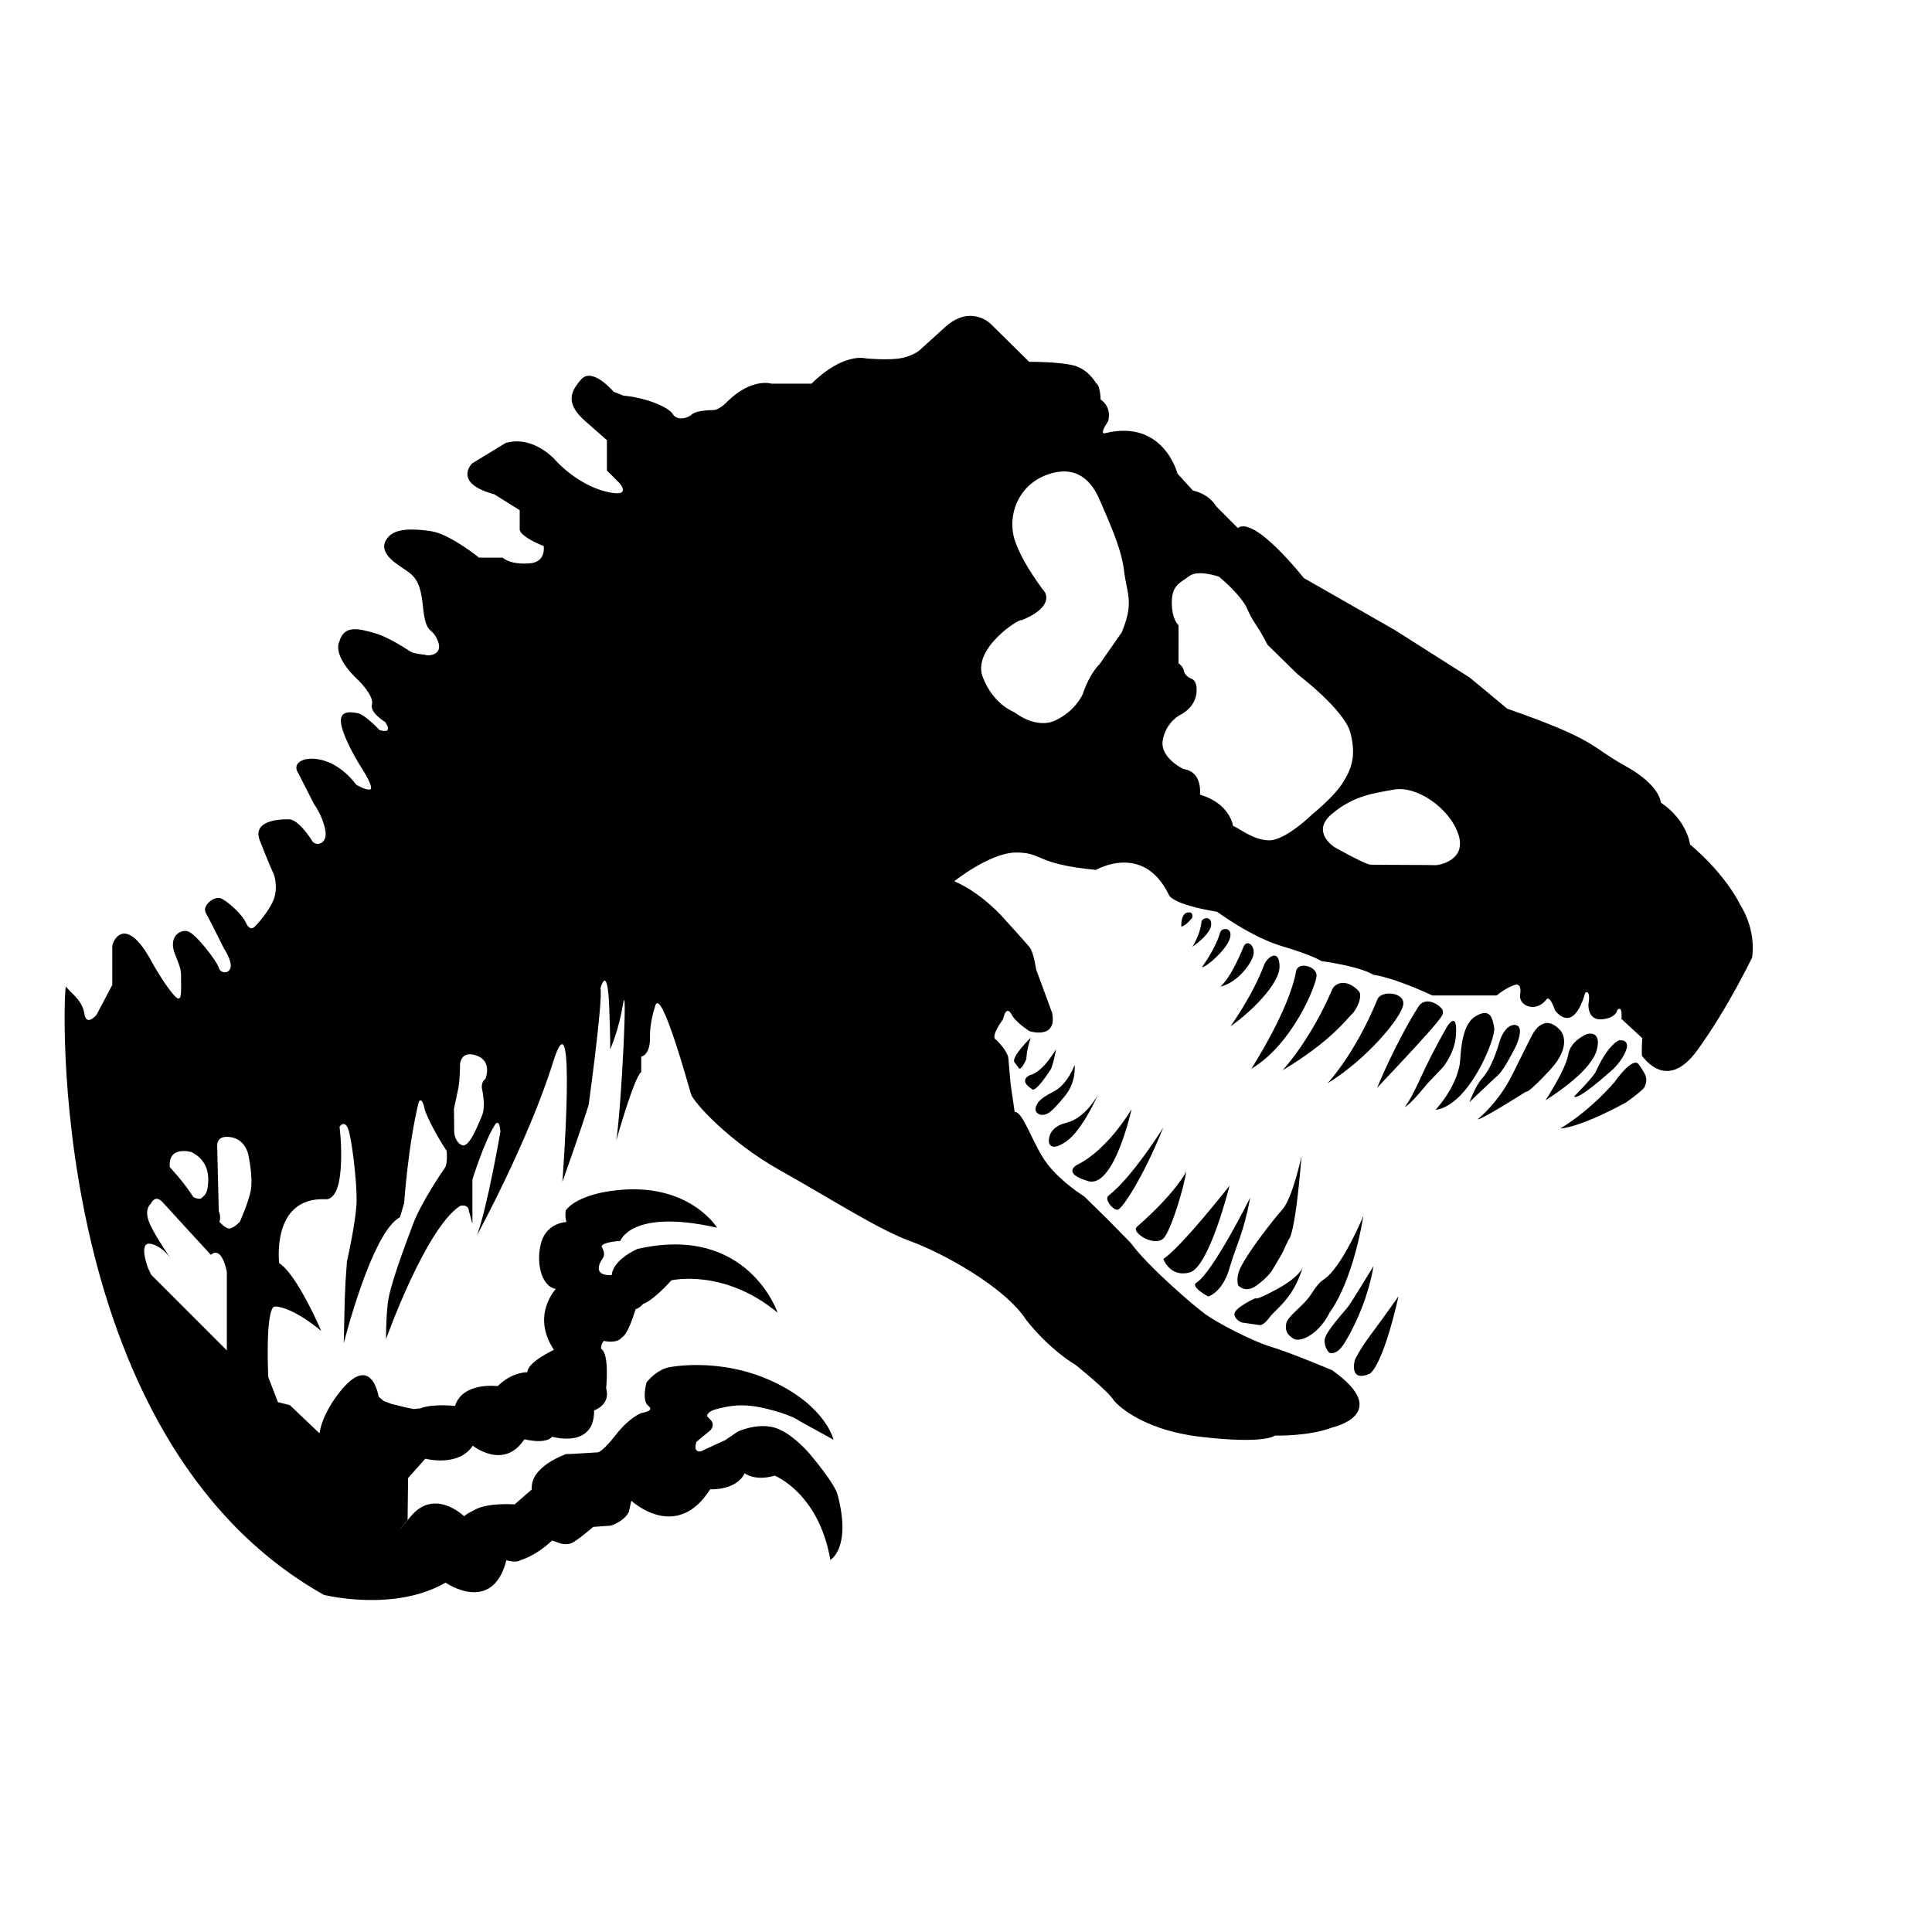 <?xml version="1.0" encoding="UTF-8" standalone="no"?>
<!DOCTYPE svg PUBLIC "-//W3C//DTD SVG 1.1//EN" "http://www.w3.org/Graphics/SVG/1.1/DTD/svg11.dtd">
<svg width="100%" height="100%" viewBox="0 0 1000 1000" version="1.1" xmlns="http://www.w3.org/2000/svg" xmlns:xlink="http://www.w3.org/1999/xlink" xml:space="preserve" xmlns:serif="http://www.serif.com/" style="fill-rule:evenodd;clip-rule:evenodd;stroke-linejoin:round;stroke-miterlimit:2;">
    <g transform="matrix(1,0,0,1,-4276,0)">
        <g id="WM" transform="matrix(1,0,0,1,-0.444,0)">
            <rect x="4276.44" y="0" width="1000" height="1000" style="fill:none;"/>
            <g transform="matrix(1,0,0,1,4276.44,0)">
                <path d="M240.335,784.908C240.259,784.75 240.507,784.026 246.413,781.123C253.465,777.657 266.375,778.673 266.375,778.673L275.246,770.951C274.286,758.867 292.913,752.79 292.913,752.63C292.913,752.79 309.463,751.73 309.463,751.73C309.463,751.73 311.774,751.643 318.817,742.588C325.86,733.533 331.981,731.353 331.981,731.353C331.981,731.353 339.191,730.43 335.586,727.663C331.981,724.896 334.664,715.506 334.664,715.506C340.449,708.463 346.234,707.708 346.234,707.708C346.234,707.708 372.478,702.174 400.063,715.087C427.648,727.999 431.421,745.187 431.421,745.187L413.897,735.545C413.897,735.545 410.208,732.443 396.877,729.173C383.545,725.903 377.089,727.915 371.472,729.173C365.854,730.43 365.938,732.946 365.938,732.946L367.699,734.874C370.466,737.389 367.699,740.324 367.699,740.324L360.488,746.277C360.488,746.277 359.23,749.547 360.656,750.805C362.081,752.062 364.513,750.385 364.513,750.385L375.329,745.439L381.869,740.995C381.869,740.995 391.427,736.467 400.482,738.815C409.537,741.162 418.967,752.345 418.967,752.345C432.572,768.461 433.497,773.48 433.497,773.48C440.894,801.352 429.796,807.399 429.796,807.399C423.826,772.82 401.014,763.793 401.014,763.793C390.561,766.831 385.468,762.542 385.468,762.542C381.001,771.655 367.6,770.861 367.6,770.861C350,798.567 326.771,776.758 326.771,776.758L325.484,782.638C322.746,787.792 316.072,789.67 316.072,789.67L307.053,790.314C307.053,790.314 298.839,797.401 295.94,798.689C293.041,799.978 289.498,798.689 289.498,798.689L285.787,797.346C277.11,805.566 269.388,807.543 269.388,807.543C267.104,809.137 262.101,807.568 262.101,807.568C254.877,836.021 230.609,819.167 230.609,819.167C203.913,834.623 167.674,825.513 167.674,825.513C21.701,743.549 32.845,508.282 34.14,510.611C35.435,512.94 42.659,517.431 43.657,524.584C44.655,531.737 49.978,525.25 49.978,525.25L58.129,509.779L58.129,490.15C57.797,488.82 60.791,481.001 66.946,483.829C73.101,486.657 78.257,497.47 79.755,500C81.252,502.53 85.909,510.445 90.068,515.102C94.227,519.76 93.728,514.104 93.728,508.282C93.728,502.46 94.06,502.46 90.567,493.81C87.074,485.16 92.896,481.001 97.055,481.999C101.213,482.997 112.359,497.636 113.19,500.776C114.022,503.916 118.514,504.29 119.345,500.776C120.177,497.262 115.852,490.816 115.852,490.816C115.852,490.816 108.699,476.343 106.537,472.517C104.374,468.691 111.194,463.202 114.854,465.198C118.514,467.194 125.334,473.183 127.33,477.674C129.326,482.166 131.655,479.837 131.655,479.837C131.655,479.837 137.477,474.181 140.97,467.194C144.464,460.208 141.802,452.722 141.802,452.722C141.802,452.722 139.64,448.231 134.483,435.073C129.809,423.149 149.288,424.095 149.288,424.095C154.278,423.595 161.265,434.741 161.265,434.741C162.596,438.234 169.749,437.569 168.418,429.917C167.087,422.265 162.596,416.276 162.596,416.276C157.439,406.129 154.278,399.974 154.278,399.974C150.785,394.651 158.104,390.659 168.085,393.819C178.066,396.98 184.337,406.109 184.337,406.109C184.337,406.109 188.791,408.927 191.427,408.654C194.063,408.381 187.791,398.473 187.791,398.473C187.791,398.473 179.883,386.566 177.066,376.86C174.248,367.153 181.429,368.497 185.155,369.133C188.882,369.77 196.427,377.859 196.427,377.859C204.153,380.223 199.335,373.678 199.335,373.678C199.335,373.678 191.336,368.952 192.518,364.589C193.7,360.225 185.792,352.408 185.792,352.408C171.157,338.774 175.702,331.933 175.702,331.933C178.156,323.298 185.883,325.389 194.063,327.752C202.244,330.115 211.606,336.933 213.242,337.66C214.879,338.387 220.241,338.932 220.241,338.932C220.514,339.569 229.877,339.66 226.604,331.661C223.332,323.662 220.423,329.479 218.878,313.572C217.333,297.665 212.879,297.393 205.516,292.03C198.154,286.667 197.245,282.122 201.062,277.85C204.88,273.578 213.242,273.469 223.059,274.923C232.876,276.377 247.965,288.648 247.965,288.648L260.145,288.648C265.326,292.921 275.234,291.466 275.234,291.466C282.688,290.285 281.415,282.649 281.415,282.649C268.326,277.286 269.009,274.033 269.009,274.033L269.009,264.073L255.833,255.838C234.03,249.956 244.383,239.838 244.383,239.838L261.794,229.251C276.695,225.094 287.918,238.674 287.918,238.674C287.918,238.674 298.581,250.552 313.095,254.303C327.609,258.053 320.838,250.24 320.838,250.24L314.136,243.538L314.136,227.844C314.136,227.844 313.65,227.358 303.164,218.191C292.678,209.024 294.969,203.052 300.803,196.385C306.636,189.718 317.609,202.774 317.609,202.774L322.678,204.788C333.234,205.621 345.873,210.413 348.234,214.302C350.595,218.191 356.399,216.217 358.097,214.52C359.794,212.823 365.639,212.257 369.034,212.257C372.428,212.257 376.388,207.92 376.388,207.92C389.21,195.286 399.393,198.585 399.393,198.585L420.033,198.585C436.639,182.248 448.039,185.479 448.039,185.479C448.039,185.479 460.786,186.736 467.249,185.21C473.711,183.684 476.404,180.901 476.404,180.901L489.061,169.412C502.256,157.383 512.579,167.437 512.579,167.437L532.686,187.275C532.686,187.275 548.125,187.185 555.755,189.16C563.385,191.134 567.334,198.315 567.334,198.315C569.578,199.662 569.668,206.753 569.668,206.753C575.951,211.151 573.528,218.063 573.528,218.063C568.411,225.783 572.181,224.167 572.181,224.167C602.342,216.896 609.433,245.082 609.433,245.082L617.422,253.879C626.398,255.943 629.424,261.996 629.424,261.996L640.686,273.283C649.405,266.806 674.842,299.183 674.842,299.183L721.925,326.088L760.788,350.751L780.148,366.82C827.414,383.304 822.796,386.282 841.131,396.374C859.465,406.466 859.633,415.381 859.633,415.381C873.426,424.8 874.771,437.079 874.771,437.079C893.61,453.058 900.503,467.869 900.503,467.869C909.669,482.564 906.837,495.78 906.837,495.78C906.732,495.78 894.908,520.893 878.69,543.39C862.471,565.886 850.543,546.738 850.019,546.738C849.496,546.738 850.019,537.321 850.019,537.321L839.242,527.38C839.87,519.428 837.045,522.881 837.045,522.881C837.045,522.881 836.626,526.962 829.092,527.59C821.558,528.218 822.186,519.847 822.186,519.847C823.442,511.58 820.512,513.882 820.512,513.882C814.025,536.275 804.921,522.986 804.921,522.986C801.887,514.406 800.422,517.335 800.422,517.335C794.876,524.555 785.878,520.474 786.819,514.824C787.761,509.174 784.831,509.592 784.831,509.592C780.018,510.743 774.681,515.243 774.681,515.243L741.407,515.243C720.061,505.407 710.958,504.57 710.958,504.57C703.634,500.07 683.962,497.455 683.962,497.455C683.962,497.455 679.777,494.525 663.767,489.816C647.758,485.107 629.97,471.923 629.97,471.923C605.694,467.947 604.943,463.029 604.943,463.029C591.778,435.929 567.274,450.264 567.274,450.264C535.396,447.223 539.964,441.16 525.838,441.265C512.376,441.365 493.924,456.123 493.924,456.123C508.991,462.611 520.187,476.004 520.187,476.004C520.187,476.004 530.86,487.723 532.953,490.339C535.046,492.955 536.301,501.745 536.301,501.745L544.568,524.241C547.393,538.263 532.953,533.763 532.953,533.763C532.953,533.763 525.838,529.369 523.64,525.183C521.443,520.998 519.978,524.869 519.978,524.869L519.121,527.63C512.01,537.55 515.617,538.149 515.617,538.149C521.93,544.461 521.93,547.735 521.93,547.735L523.099,561.296L525.203,575.558C529.645,575.09 534.789,593.094 542.271,602.68C549.753,612.266 561.209,619.28 561.209,619.28L572.9,630.737L585.258,643.313C593.802,655.169 617.69,675.745 623.967,680.278C630.244,684.812 648.204,694.228 658.143,697.192C668.082,700.156 689.529,709.223 689.529,709.223C721.438,731.891 689.529,738.865 689.529,738.865C677.323,743.573 659.887,743.05 659.887,743.05C659.887,743.05 655.179,747.584 621.875,743.748C588.571,739.912 576.539,724.916 576.539,724.916C574.098,720.383 556.662,706.433 556.662,706.433C542.015,697.541 531.204,683.242 531.204,683.242C520.045,665.98 487.612,648.369 471.222,642.441C454.832,636.512 429.723,620.296 403.568,605.649C377.413,591.003 358.93,570.427 357.709,566.417C356.489,562.406 342.365,510.968 339.227,520.384C336.088,529.8 336.437,536.775 336.437,536.775C336.611,546.365 331.903,546.888 331.903,546.888L331.903,554.909C328.241,557.35 319,590.305 319,590.305C321.79,571.299 324.928,505.04 322.487,519.687C320.232,533.217 316.34,541.986 315.76,543.244C315.865,542.5 315.982,538.803 315.338,521.43C314.466,497.891 310.805,511.491 310.805,511.491C312.2,517.245 304.702,571.822 304.702,571.822C301.563,582.284 291.101,611.752 291.101,611.752C291.101,611.752 298.773,509.573 286.219,549.899C273.665,590.225 246.838,639.47 246.838,639.47C252.217,625.253 259.006,585.803 259.006,585.803C258.493,577.478 255.803,582.852 255.803,582.852C250.552,591.172 244.532,610.518 244.532,610.518L244.532,633.445L242.739,626.913C242.355,622.814 238.128,624.177 238.128,624.177C220.196,635.916 199.831,693.086 199.831,693.086C199.831,693.086 199.703,683.48 200.728,674.514C201.752,665.548 209.181,645.952 213.664,633.912C218.147,621.872 230.187,604.581 230.187,604.581C231.852,602.531 231.211,595.743 231.211,595.743C223.398,583.959 219.94,574.737 219.94,574.737C218.403,566.668 216.738,570.382 216.738,570.382C211.23,592.668 209.181,622.768 209.181,622.768L207.004,630.069C192.402,637.625 177.929,695.263 177.929,695.263L178.441,672.848L178.825,663.626L179.594,652.867C179.594,652.867 184.461,631.606 184.589,621.359C184.717,611.112 182.027,588.698 180.106,584.087C178.185,579.476 175.751,583.19 175.751,583.19C175.751,583.19 177.673,598.048 175.751,610.088C173.83,622.127 168.194,620.718 168.194,620.718C140.272,619.694 144.499,653.764 144.499,653.764C153.977,659.912 166.273,688.859 166.273,688.859C149.11,674.898 141.809,676.307 141.809,676.307C137.198,679.381 138.863,712.81 138.863,712.81L143.859,725.747L150.007,727.284L165.377,741.885C166.786,732.407 173.83,723.185 173.83,723.185C192.146,697.697 195.989,722.929 195.989,722.929L198.55,725.106L202.521,726.643L206.748,727.668L209.822,728.437L214.176,729.333L217.635,728.949C224.295,726.387 235.525,727.72 235.525,727.72C239.495,715.065 257.61,717.464 257.61,717.464C265.137,709.936 272.995,710.267 272.995,710.267C272.912,705.056 286.726,698.681 286.726,698.681C274.732,680.727 287.718,667.167 287.718,667.167C279.86,665.761 277.213,652.609 280.274,642.684C283.334,632.758 293.177,632.51 293.177,632.51C292.268,629.449 292.847,626.471 292.847,626.471C298.058,619.523 312.283,617.088 312.283,617.088C355.142,609.081 371.155,635.456 371.155,635.456C326.726,625.408 321.097,642.295 321.097,642.295C308.942,643.23 311.719,645.876 311.719,645.876C314.444,651.24 310.357,651.496 309.931,656.093C309.505,660.691 316.63,659.995 316.63,659.995C317.379,651.763 329.977,646.447 329.977,646.447C387.103,633.392 402.471,679.415 402.471,679.415C374.6,656.339 347.507,662.702 347.507,662.702C337.612,673.678 332.873,674.925 332.873,674.925C330.794,677.253 328.964,677.669 328.964,677.669C324.724,691.722 321.98,692.137 321.98,692.137C319.402,695.713 312.583,694.05 312.583,694.05C311.087,695.38 311.087,698.124 311.087,698.124C315.577,700.37 313.748,718.497 313.748,718.497C316.242,727.228 307.511,730.011 307.511,730.011C307.761,750.09 285.809,743.648 285.809,743.648C282.316,747.806 271.423,744.957 271.423,744.957C260.78,761.233 244.731,748.283 244.731,748.283C237.248,759.592 220.118,755.018 220.118,755.018L211.221,765.08L210.972,786.699C210.972,786.699 200.136,799.95 212.602,784.889C224.691,770.283 239.453,784.061 240.335,784.908C240.349,784.939 240.376,784.948 240.376,784.948C240.376,784.948 240.362,784.935 240.335,784.908ZM88.271,651.262C88.511,651.593 88.638,651.788 88.638,651.788C88.638,651.788 88.506,651.602 88.271,651.262C87.077,649.615 83.066,644.621 77.803,643.775C71.483,642.76 76.562,656.19 76.562,656.19L78.255,659.801L117.416,698.963L117.416,658.221C114.256,643.775 109.178,649.531 109.178,649.531C109.178,649.531 88.299,626.847 84.236,622.332C80.173,617.818 78.029,623.122 78.029,623.122C78.029,623.122 74.756,625.492 76.9,631.812C78.794,637.393 86.496,648.695 88.271,651.262ZM610.019,323.638L609.998,343.384C609.998,343.384 612.194,344.52 612.795,347.325C613.396,350.129 616.701,351.331 616.701,351.331C616.701,351.331 618.905,351.832 619.305,355.537C620.402,365.678 610.992,369.96 610.992,369.96C610.992,369.96 603.681,373.466 601.878,382.881C600.075,392.295 612.695,398.105 612.695,398.105C622.61,399.407 621.108,411.325 621.108,411.325C636.833,415.933 638.235,427.551 638.235,427.551C641.14,428.352 647.95,434.562 656.564,434.963C665.178,435.363 679.4,421.341 679.4,421.341C679.4,421.341 690.518,412.427 695.125,405.015C699.732,397.604 702.036,390.993 698.931,379.175C695.826,367.356 671.788,349.127 671.788,349.127L656.094,333.761C650.16,322.242 648.764,322.591 645.622,315.261C642.481,307.931 630.962,298.506 630.962,298.506C630.962,298.506 620.141,294.667 615.604,298.157C611.066,301.648 606.528,302.695 606.528,311.77C606.528,320.846 610.019,323.638 610.019,323.638ZM112.426,593.402L113.249,626.995C113.249,626.995 114.567,629.465 113.578,632.43C113.578,632.43 116.707,636.052 118.848,635.888C120.989,635.723 124.118,632.43 124.118,632.43C124.118,632.43 128.235,623.372 129.717,616.621C131.199,609.869 128.564,597.848 128.564,597.848C128.564,597.848 127.246,589.944 119.671,588.626C112.096,587.309 112.426,592.414 112.426,593.402ZM541.018,306.767C544.701,315.361 528.739,321.009 528.739,321.009C527.512,320.027 503.201,335.743 508.603,350.231C514.006,364.72 525.056,368.649 525.056,368.649C525.056,368.649 536.106,377.735 546.42,372.823C556.734,367.912 560.417,359.317 560.417,359.317C564.101,348.267 569.257,343.601 569.257,343.601L580.553,327.394C587.183,311.678 583.254,307.503 581.781,295.225C580.308,282.947 573.186,268.213 569.257,258.882C565.328,249.55 557.716,240.219 542.245,245.621C526.775,251.024 521.127,267.231 525.301,279.755C529.476,292.279 541.018,306.767 541.018,306.767ZM238.106,551.076C238.106,551.076 238.106,559.115 237.191,563.493C236.276,567.872 234.969,573.884 234.969,573.884L235.1,585.844C235.1,585.844 235.23,590.948 239.021,592.706C242.811,594.463 247.386,582.373 249.477,577.471C251.568,572.57 249.543,563.813 249.543,563.813C249.543,563.813 248.628,560.284 251.242,558.519C251.242,558.519 255.097,549.305 246.667,546.364C238.237,543.423 238.106,551.076 238.106,551.076ZM87.889,604.106C87.889,604.106 95.464,612.175 100.075,619.585C100.075,619.585 103.698,621.561 104.851,619.585C104.851,619.585 106.992,618.432 107.486,614.645C107.98,610.857 109.132,601.471 99.252,596.366C99.252,596.366 86.901,592.578 87.889,604.106ZM690.711,438.482C690.711,438.482 706.478,447.416 709.368,447.547C712.259,447.679 741.296,447.679 742.872,447.81C744.449,447.942 759.427,445.445 754.829,431.781C750.23,418.116 733.281,406.685 721.85,408.656C710.419,410.627 700.565,411.941 689.397,421.27C678.229,430.598 690.711,438.482 690.711,438.482Z"/>
            </g>
            <g id="Teeth" transform="matrix(1,0,0,1,4276.44,0)">
                <path d="M546.599,543.05C546.599,543.05 540.087,554.751 533.171,556.478C533.171,556.478 526.604,558.975 534.298,563.801C534.298,563.801 535.557,566.212 543.95,553.412C543.95,553.412 545.191,551.084 546.599,543.05Z"/>
                <path d="M533.529,537.115C533.529,537.115 523.037,547.257 525.135,549.915C527.233,552.573 527.373,552.922 527.373,552.922C527.373,552.922 528.353,554.601 531.22,548.236C531.22,548.236 531.29,543.55 533.529,537.115Z"/>
                <path d="M556.218,551.188C556.218,551.188 552.741,561.365 545.023,565.182C537.305,568.998 536.797,571.627 536.797,571.627C536.797,571.627 534.591,574.765 537.39,576.461C540.189,578.158 543.157,575.783 543.157,575.783C543.157,575.783 545.447,574.426 551.384,567.047C557.321,559.669 556.218,551.188 556.218,551.188Z"/>
                <path d="M568.288,566.571C568.288,566.571 562.112,578.702 551.967,581.128C541.822,583.554 542.925,591.052 542.925,591.052C542.925,591.052 543.255,596.787 551.857,590.832C560.458,584.877 568.288,566.571 568.288,566.571Z"/>
                <path d="M585.711,574.07C585.711,574.07 573.849,594.778 557.481,602.962C556.819,603.293 549.762,607.373 563.215,611.343C576.669,615.313 585.711,574.07 585.711,574.07Z"/>
                <path d="M602.142,583.554C602.142,583.554 586.463,608.933 573.801,618.842C571.265,620.827 576.448,626.781 578.654,626.12C580.859,625.458 591.148,610.717 602.142,583.554Z"/>
                <path d="M614.018,606.345C614.018,606.345 608.82,617.261 588.434,635.017C585.016,637.994 598.69,646.375 602.88,640.2C607.071,634.024 612.805,614.395 614.018,606.345Z"/>
                <path d="M636.404,613.734C636.404,613.734 611.978,644.938 602.142,651.668C602.142,651.668 605.637,661.372 615.782,658.616C625.928,655.859 636.404,613.734 636.404,613.734Z"/>
                <path d="M647.1,619.909C647.1,619.909 627.802,658.622 619.273,663.909C615.893,666.004 625.376,671.077 625.376,671.077C625.376,671.077 632.77,669.052 636.404,656.361C640.038,643.669 643.497,639.22 647.1,619.909Z"/>
                <path d="M673.657,598.438C673.657,598.438 669.067,620.149 663.666,626.171C658.265,632.192 650.839,642.415 650.839,642.415C650.839,642.415 643.953,651.905 641.793,656.766C639.633,661.626 640.848,665.272 640.848,665.272C640.848,665.272 644.493,669.592 650.164,665.542C655.835,661.491 658.265,657.846 658.265,657.846L663.396,649.205L667.041,641.509C667.041,641.509 670.282,640.573 673.657,598.438Z"/>
                <path d="M674.286,655.997C674.286,655.997 672.872,660.795 660.928,667.275C648.985,673.755 649.928,671.869 649.928,671.869C649.928,671.869 638.456,677.055 638.928,680.355C639.399,683.655 643.171,684.598 643.171,684.598L651.971,685.855C651.971,685.855 653.865,686.327 657.082,681.926C660.3,677.526 669.414,672.183 674.286,655.997Z"/>
                <path d="M705.716,629.282C705.716,629.282 694.715,655.997 685.129,662.283C681.074,664.942 679.416,669.516 676.219,673.057C671.857,677.886 666.525,681.739 665.8,684.912C664.543,690.412 668.729,692.256 669.543,692.906C670.357,693.555 673.972,694.341 679.629,690.098C685.286,685.855 688.272,679.255 688.272,679.255C688.272,679.255 699.587,665.445 705.716,629.282Z"/>
                <path d="M710.932,655.331C710.932,655.331 699.997,673.278 698.095,675.893C696.194,678.507 685.997,689.319 685.641,693.422C685.284,697.524 687.993,700.139 687.993,700.139C687.993,700.139 691.439,701.922 695.362,695.979C699.284,690.036 707.723,674.229 710.932,655.331Z"/>
                <path d="M723.887,670.933C723.887,670.933 715.805,682.43 709.743,690.512C703.682,698.594 701.304,703.824 701.304,703.824C701.304,703.824 697.858,715.709 708.911,711.074C708.911,711.074 715.329,708.508 723.887,670.933Z"/>
                <path d="M611.455,479.613C611.455,479.613 610.925,471.759 615.772,472.243C617.877,472.454 617.035,475.086 617.035,475.086C617.035,475.086 614.193,478.981 611.455,479.613Z"/>
                <path d="M617.201,490.036C617.201,490.036 621.248,483.808 621.878,477.192C622.089,474.981 627.037,473.823 626.931,478.35C626.826,482.877 620,488.035 617.201,490.036Z"/>
                <path d="M622.067,500.669C622.067,500.669 629.071,491.288 631.564,482.64C632.406,479.718 638.512,480.034 636.512,485.93C634.511,491.825 624.678,500.458 622.067,500.669Z"/>
                <path d="M631.564,510.67C631.564,510.67 636.286,507.971 643.671,490.036C645.145,486.456 648.935,488.562 648.935,492.984C648.935,497.405 640.828,508.775 631.564,510.67Z"/>
                <path d="M636.912,531.2C636.912,531.2 648.312,515.447 654.304,499.446C655.778,495.51 662.095,490.698 662.305,500C662.516,509.302 646.998,524.252 636.912,531.2Z"/>
                <path d="M647.671,553.203C647.671,553.203 667.265,522.954 670.833,502.775C671.78,497.416 681.466,500.153 681.466,504.891C681.466,509.628 669.043,540.582 647.671,553.203Z"/>
                <path d="M663.893,553.938C663.893,553.938 678.175,538.755 689.574,512.094C690.988,508.788 696.929,506.298 703.239,512.919C705.477,515.267 702.532,522.217 699.823,524.809C697.113,527.401 688.396,539.362 663.893,553.938Z"/>
                <path d="M687.1,560.739C687.1,560.739 701.204,545.946 713.017,517.152C714.902,512.558 727.035,513.382 726.329,519.861C725.622,526.34 707.716,548.149 687.1,560.739Z"/>
                <path d="M712.781,563.08C712.781,563.08 721.961,540.446 734.104,521.142C738.227,514.588 746.944,521.303 746.826,523.423C746.709,525.544 750.161,523.536 712.781,563.08Z"/>
                <path d="M727.081,572.95C727.081,572.95 729.521,570.684 735.447,557.612C741.373,544.54 749.042,531.348 749.042,531.348C749.042,531.348 754.648,522.202 753.573,536.174C752.876,545.237 746.865,552.383 746.865,552.383L738.933,560.739C738.933,560.739 729.869,572.079 727.081,572.95Z"/>
                <path d="M742.973,574.479C742.973,574.479 753.386,563.754 755.593,550.679C756.149,547.385 755.835,530.873 763.521,526.167C771.207,521.461 772.462,526.638 773.403,531.971C774.344,537.304 760.384,572.283 742.973,574.479Z"/>
                <path d="M760.541,570.557C760.541,570.557 763.88,561.663 767.128,558.218C770.579,554.558 773.716,547.499 776.069,539.5C778.422,531.5 783.128,529.304 785.637,531.029C788.147,532.755 785.794,539.343 784.069,542.637C782.343,545.931 778.265,553.93 775.285,556.597C772.305,559.264 759.913,571.028 760.541,570.557Z"/>
                <path d="M764.787,579.373C764.787,579.373 775.53,571.017 782.958,555.897C790.385,540.777 792.905,536.003 792.905,536.003C792.905,536.003 798.741,523.138 807.892,533.615C807.892,533.615 814.258,540.91 802.322,553.775C790.385,566.64 789.854,565.049 789.854,565.049C789.854,565.049 766.909,579.638 764.787,579.373Z"/>
                <path d="M799.96,569.51C799.96,569.51 810.487,553.448 811.681,545.96C812.875,538.471 821.448,535.216 821.448,535.216C821.448,535.216 829.154,532.937 826.549,543.247C823.944,553.556 806.906,565.06 799.96,569.51Z"/>
                <path d="M814.757,567.544C814.757,567.544 824.539,557.681 825.949,554.735C827.36,551.788 831.65,542.053 837.836,538.471C837.836,538.471 846.113,537.125 839.758,547.424C836.611,552.525 832.626,555.401 832.626,555.401C832.626,555.401 816.71,569.715 814.757,567.544Z"/>
                <path d="M807.552,584.097C807.552,584.097 821.274,576.53 835.601,560.185C835.601,560.185 845.177,546.302 848.285,550.993C851.392,555.685 853.399,557.939 851.209,562.631C850.356,564.458 841.643,570.612 841.643,570.612C841.643,570.612 818.914,583.325 807.552,584.097Z"/>
            </g>
        </g>
    </g>
</svg>
